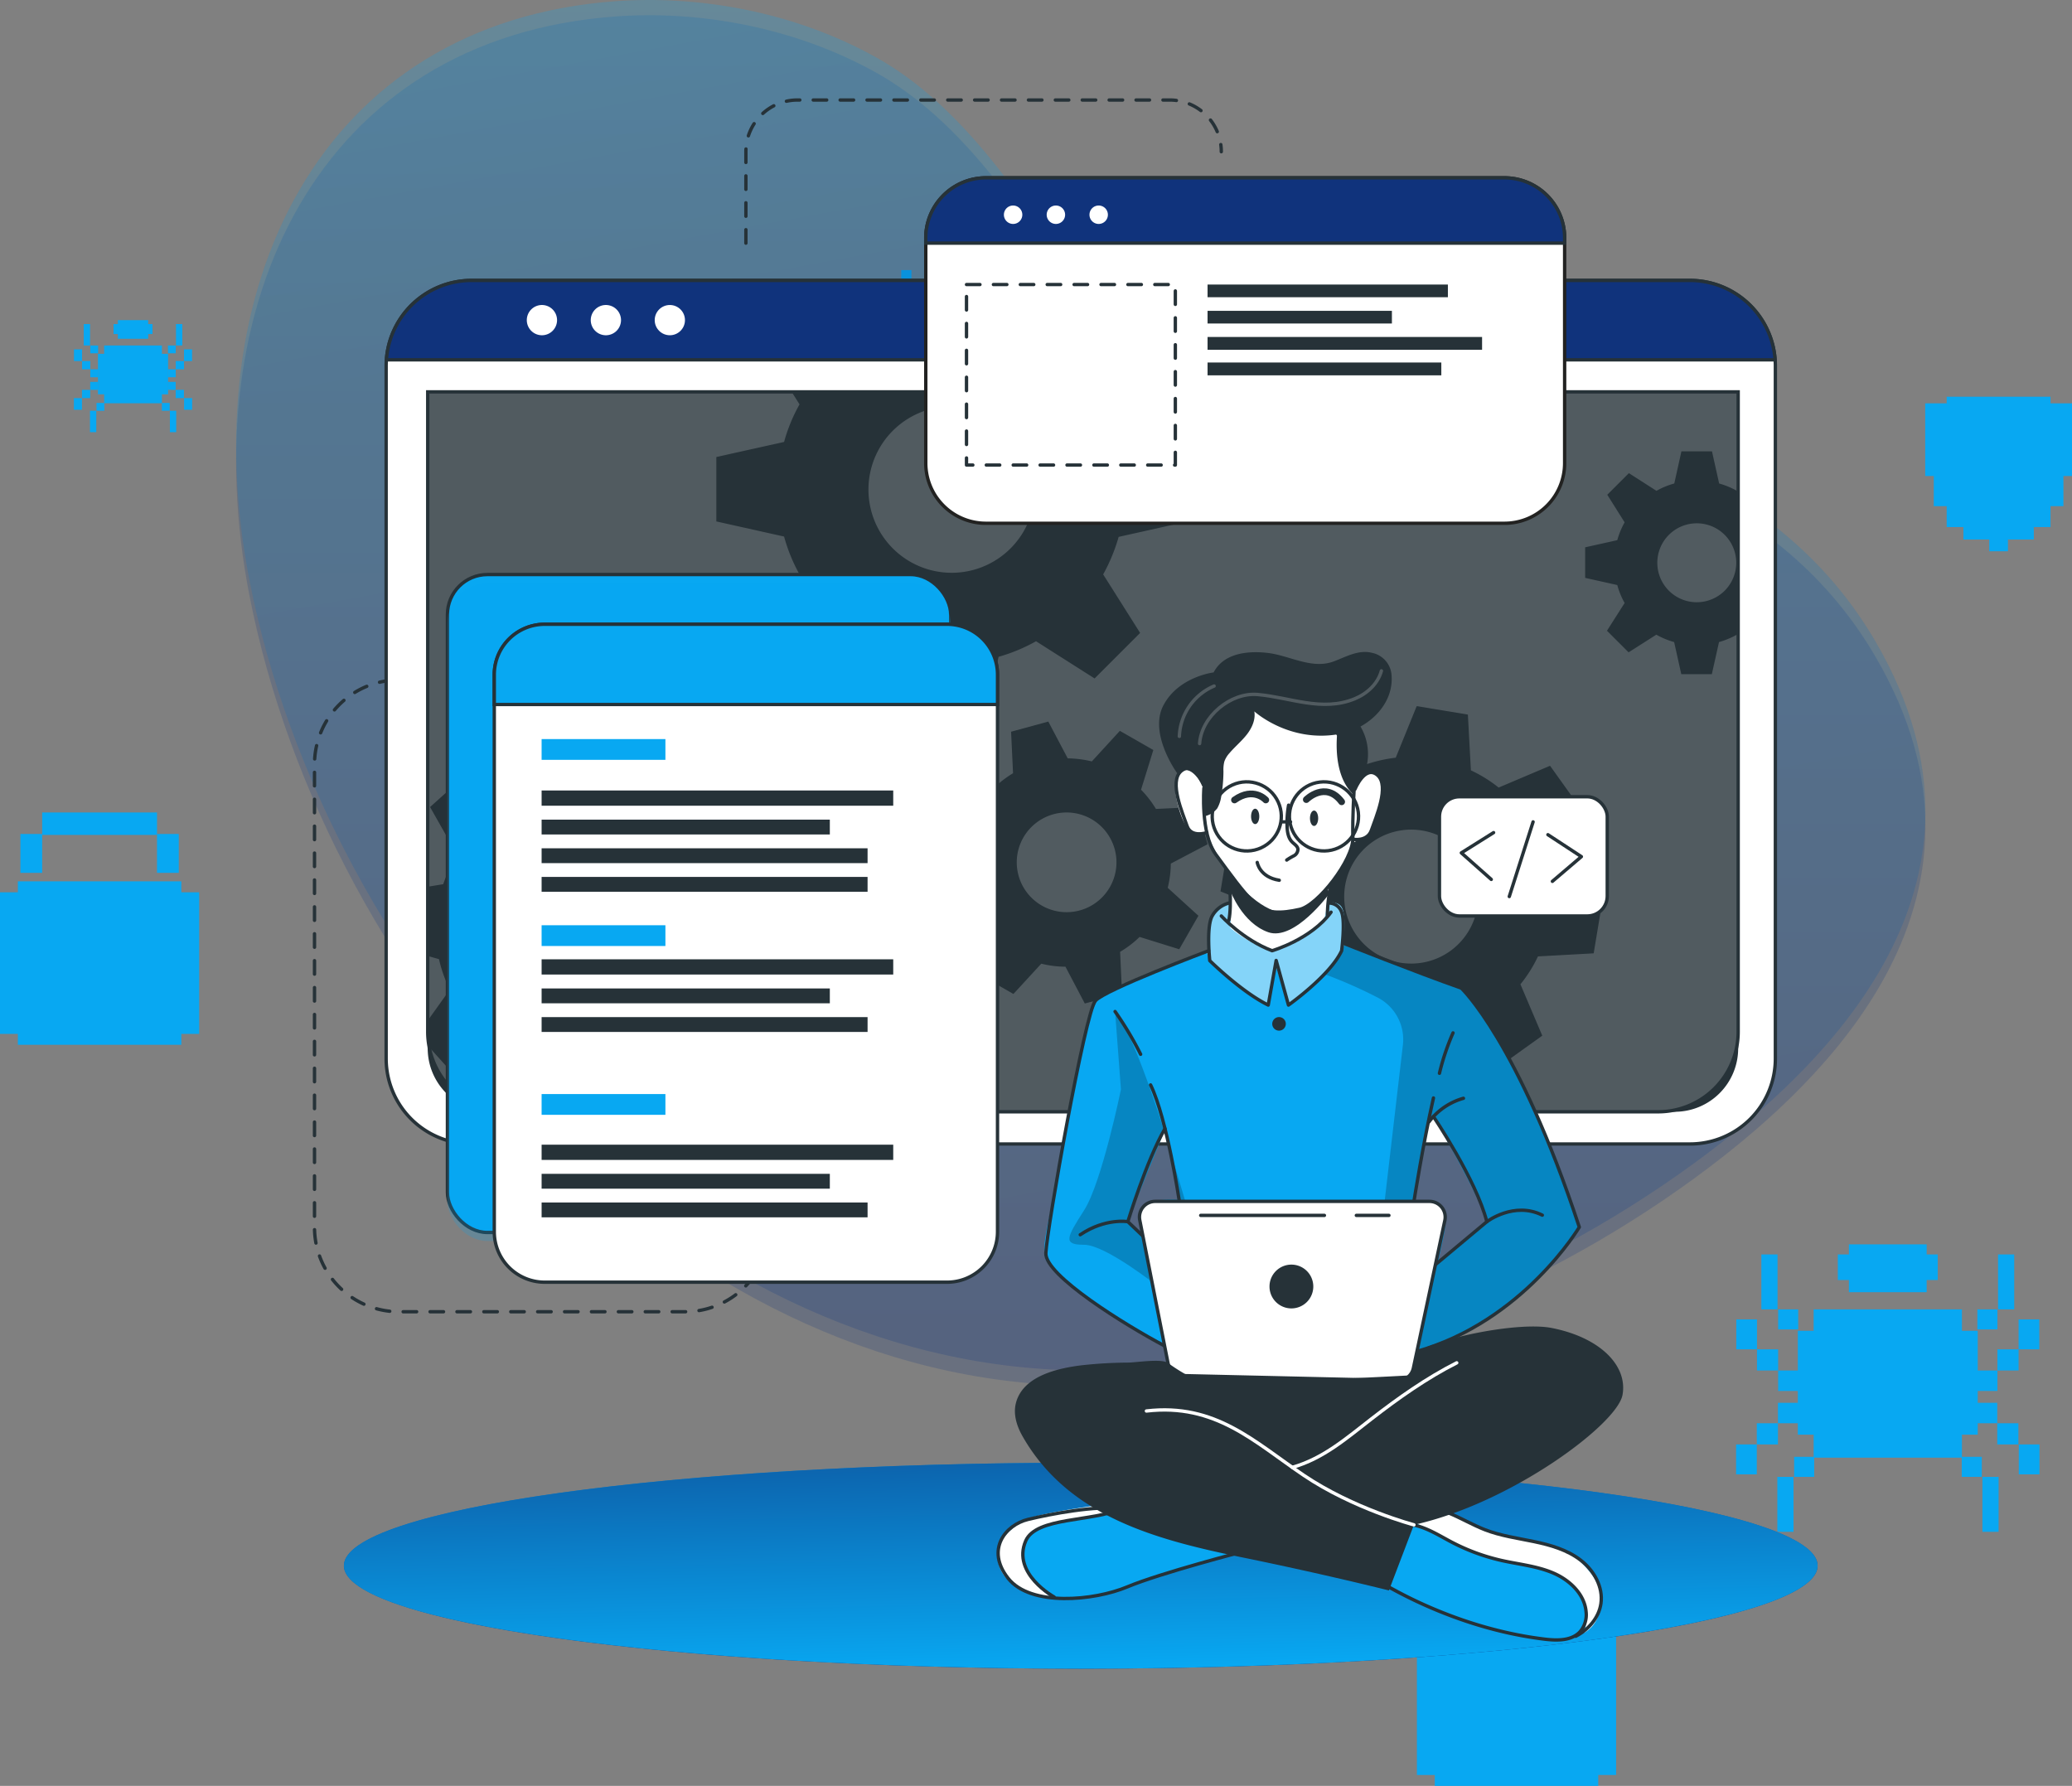 <svg xmlns="http://www.w3.org/2000/svg" xmlns:xlink="http://www.w3.org/1999/xlink" width="679.641" height="585.807" viewBox="0 0 679.641 585.807">
  <rect x="0" y="0" width="679.641" height="585.807" fill="#808080" stroke="none"/>
  <defs>
    <linearGradient id="linear-gradient" x1="0.141" y1="-0.506" x2="0.5" y2="1" gradientUnits="objectBoundingBox">
      <stop offset="0" stop-color="#08a8f2"/>
      <stop offset="0.481" stop-color="#0f3b84"/>
      <stop offset="1" stop-color="#10337c"/>
    </linearGradient>
    <linearGradient id="linear-gradient-2" x1="0.5" x2="0.5" y2="1" gradientUnits="objectBoundingBox">
      <stop offset="0" stop-color="#08a8f2"/>
      <stop offset="1" stop-color="#10337c"/>
    </linearGradient>
    <linearGradient id="linear-gradient-3" x1="0.252" y1="-0.42" xlink:href="#linear-gradient-2"/>
    <linearGradient id="linear-gradient-4" x1="0.229" y1="-0.7" x2="0.5" y2="1" gradientUnits="objectBoundingBox">
      <stop offset="0" stop-color="#10337c"/>
      <stop offset="1" stop-color="#08a8f2"/>
    </linearGradient>
  </defs>
  <g id="Group_13855" data-name="Group 13855" transform="translate(-1114.036 -147.96)">
    <g id="Group_13701" data-name="Group 13701" transform="translate(1114.036 234.485)">
      <g id="Group_13568" data-name="Group 13568" transform="translate(569.458 321.656)">
        <rect id="Rectangle_263" data-name="Rectangle 263" width="48.64" height="48.64" transform="translate(25.439 21.326)" fill="#08a8f2"/>
        <rect id="Rectangle_264" data-name="Rectangle 264" width="59.014" height="34.077" transform="translate(20.252 28.349)" fill="#08a8f2"/>
        <rect id="Rectangle_265" data-name="Rectangle 265" width="25.508" height="15.693" transform="translate(37.004 0)" fill="#08a8f2"/>
        <rect id="Rectangle_266" data-name="Rectangle 266" width="32.772" height="8.399" transform="translate(33.373 3.303)" fill="#08a8f2"/>
        <g id="Group_13566" data-name="Group 13566" transform="translate(0.063 3.303)">
          <rect id="Rectangle_267" data-name="Rectangle 267" width="6.583" height="6.583" transform="translate(79.077 18.023)" fill="#08a8f2"/>
          <rect id="Rectangle_268" data-name="Rectangle 268" width="5.307" height="18.023" transform="translate(85.861 0)" fill="#08a8f2"/>
          <rect id="Rectangle_269" data-name="Rectangle 269" width="6.712" height="6.712" transform="translate(78.948 38.07)" fill="#08a8f2"/>
          <rect id="Rectangle_270" data-name="Rectangle 270" width="6.941" height="6.94" transform="translate(85.66 31.13)" fill="#08a8f2"/>
          <rect id="Rectangle_271" data-name="Rectangle 271" width="6.791" height="9.815" transform="translate(92.601 21.315)" fill="#08a8f2"/>
          <rect id="Rectangle_272" data-name="Rectangle 272" width="6.583" height="6.583" transform="translate(20.314 24.606) rotate(180)" fill="#08a8f2"/>
          <rect id="Rectangle_273" data-name="Rectangle 273" width="5.307" height="18.023" transform="translate(13.531 18.023) rotate(180)" fill="#08a8f2"/>
          <rect id="Rectangle_274" data-name="Rectangle 274" width="6.712" height="6.712" transform="translate(20.443 44.782) rotate(180)" fill="#08a8f2"/>
          <rect id="Rectangle_275" data-name="Rectangle 275" width="6.941" height="6.94" transform="translate(13.731 38.07) rotate(180)" fill="#08a8f2"/>
          <rect id="Rectangle_276" data-name="Rectangle 276" width="6.791" height="9.815" transform="translate(6.791 31.13) rotate(180)" fill="#08a8f2"/>
        </g>
        <g id="Group_13567" data-name="Group 13567" transform="translate(0 51.97)">
          <rect id="Rectangle_277" data-name="Rectangle 277" width="6.583" height="6.583" transform="translate(25.621 24.301) rotate(180)" fill="#08a8f2"/>
          <rect id="Rectangle_278" data-name="Rectangle 278" width="5.307" height="18.023" transform="translate(18.838 42.324) rotate(180)" fill="#08a8f2"/>
          <rect id="Rectangle_279" data-name="Rectangle 279" width="6.712" height="6.712" transform="translate(20.443 6.712) rotate(180)" fill="#08a8f2"/>
          <rect id="Rectangle_280" data-name="Rectangle 280" width="6.94" height="6.94" transform="translate(13.731 13.653) rotate(180)" fill="#08a8f2"/>
          <rect id="Rectangle_281" data-name="Rectangle 281" width="6.791" height="9.815" transform="translate(6.791 23.467) rotate(180)" fill="#08a8f2"/>
          <rect id="Rectangle_282" data-name="Rectangle 282" width="6.583" height="6.583" transform="translate(74.016 17.717)" fill="#08a8f2"/>
          <rect id="Rectangle_283" data-name="Rectangle 283" width="5.307" height="18.023" transform="translate(80.799 24.301)" fill="#08a8f2"/>
          <rect id="Rectangle_284" data-name="Rectangle 284" width="6.712" height="6.712" transform="translate(78.948)" fill="#08a8f2"/>
          <rect id="Rectangle_285" data-name="Rectangle 285" width="6.94" height="6.94" transform="translate(85.66 6.712)" fill="#08a8f2"/>
          <rect id="Rectangle_286" data-name="Rectangle 286" width="6.791" height="9.815" transform="translate(92.726 13.653)" fill="#08a8f2"/>
        </g>
      </g>
      <g id="Group_13574" data-name="Group 13574" transform="translate(290.415)">
        <rect id="Rectangle_311" data-name="Rectangle 311" width="30.554" height="30.554" transform="translate(15.979 13.396)" fill="#08a8f2"/>
        <rect id="Rectangle_312" data-name="Rectangle 312" width="37.07" height="21.406" transform="translate(12.721 17.808)" fill="#08a8f2"/>
        <rect id="Rectangle_313" data-name="Rectangle 313" width="16.023" height="9.858" transform="translate(23.245)" fill="#08a8f2"/>
        <rect id="Rectangle_314" data-name="Rectangle 314" width="20.586" height="5.276" transform="translate(20.963 2.075)" fill="#08a8f2"/>
        <g id="Group_13572" data-name="Group 13572" transform="translate(0.039 2.075)">
          <rect id="Rectangle_315" data-name="Rectangle 315" width="4.135" height="4.135" transform="translate(49.673 11.321)" fill="#08a8f2"/>
          <rect id="Rectangle_316" data-name="Rectangle 316" width="3.334" height="11.321" transform="translate(53.934)" fill="#08a8f2"/>
          <rect id="Rectangle_317" data-name="Rectangle 317" width="4.216" height="4.216" transform="translate(49.592 23.914)" fill="#08a8f2"/>
          <rect id="Rectangle_318" data-name="Rectangle 318" width="4.36" height="4.36" transform="translate(53.808 19.554)" fill="#08a8f2"/>
          <rect id="Rectangle_319" data-name="Rectangle 319" width="4.266" height="6.165" transform="translate(58.168 13.389)" fill="#08a8f2"/>
          <rect id="Rectangle_320" data-name="Rectangle 320" width="4.135" height="4.135" transform="translate(12.761 15.457) rotate(180)" fill="#08a8f2"/>
          <rect id="Rectangle_321" data-name="Rectangle 321" width="3.334" height="11.321" transform="translate(8.5 11.321) rotate(180)" fill="#08a8f2"/>
          <rect id="Rectangle_322" data-name="Rectangle 322" width="4.216" height="4.216" transform="translate(12.842 28.13) rotate(180)" fill="#08a8f2"/>
          <rect id="Rectangle_323" data-name="Rectangle 323" width="4.36" height="4.36" transform="translate(8.625 23.914) rotate(180)" fill="#08a8f2"/>
          <rect id="Rectangle_324" data-name="Rectangle 324" width="4.265" height="6.165" transform="translate(4.265 19.554) rotate(180)" fill="#08a8f2"/>
        </g>
        <g id="Group_13573" data-name="Group 13573" transform="translate(0 32.645)">
          <rect id="Rectangle_325" data-name="Rectangle 325" width="4.135" height="4.135" transform="translate(16.094 15.265) rotate(180)" fill="#08a8f2"/>
          <rect id="Rectangle_326" data-name="Rectangle 326" width="3.334" height="11.321" transform="translate(11.833 26.586) rotate(180)" fill="#08a8f2"/>
          <rect id="Rectangle_327" data-name="Rectangle 327" width="4.216" height="4.216" transform="translate(12.842 4.216) rotate(180)" fill="#08a8f2"/>
          <rect id="Rectangle_328" data-name="Rectangle 328" width="4.36" height="4.36" transform="translate(8.625 8.576) rotate(180)" fill="#08a8f2"/>
          <rect id="Rectangle_329" data-name="Rectangle 329" width="4.265" height="6.165" transform="translate(4.265 14.741) rotate(180)" fill="#08a8f2"/>
          <rect id="Rectangle_330" data-name="Rectangle 330" width="4.135" height="4.135" transform="translate(46.494 11.129)" fill="#08a8f2"/>
          <rect id="Rectangle_331" data-name="Rectangle 331" width="3.334" height="11.321" transform="translate(50.755 15.265)" fill="#08a8f2"/>
          <rect id="Rectangle_332" data-name="Rectangle 332" width="4.216" height="4.216" transform="translate(49.592 0)" fill="#08a8f2"/>
          <rect id="Rectangle_333" data-name="Rectangle 333" width="4.36" height="4.36" transform="translate(53.808 4.216)" fill="#08a8f2"/>
          <rect id="Rectangle_334" data-name="Rectangle 334" width="4.265" height="6.165" transform="translate(58.247 8.576)" fill="#08a8f2"/>
        </g>
      </g>
      <g id="Group_13577" data-name="Group 13577" transform="translate(24.239 18.486)">
        <rect id="Rectangle_335" data-name="Rectangle 335" width="18.958" height="18.958" transform="translate(9.915 8.312)" fill="#08a8f2"/>
        <rect id="Rectangle_336" data-name="Rectangle 336" width="23.001" height="13.282" transform="translate(7.893 11.049)" fill="#08a8f2"/>
        <rect id="Rectangle_337" data-name="Rectangle 337" width="9.942" height="6.116" transform="translate(14.423)" fill="#08a8f2"/>
        <rect id="Rectangle_338" data-name="Rectangle 338" width="12.773" height="3.274" transform="translate(13.007 1.287)" fill="#08a8f2"/>
        <g id="Group_13575" data-name="Group 13575" transform="translate(0.024 1.287)">
          <rect id="Rectangle_339" data-name="Rectangle 339" width="2.566" height="2.566" transform="translate(30.821 7.025)" fill="#08a8f2"/>
          <rect id="Rectangle_340" data-name="Rectangle 340" width="2.068" height="7.025" transform="translate(33.465)" fill="#08a8f2"/>
          <rect id="Rectangle_341" data-name="Rectangle 341" width="2.616" height="2.616" transform="translate(30.771 14.838)" fill="#08a8f2"/>
          <rect id="Rectangle_342" data-name="Rectangle 342" width="2.705" height="2.705" transform="translate(33.387 12.133)" fill="#08a8f2"/>
          <rect id="Rectangle_343" data-name="Rectangle 343" width="2.647" height="3.825" transform="translate(36.092 8.307)" fill="#08a8f2"/>
          <rect id="Rectangle_344" data-name="Rectangle 344" width="2.566" height="2.566" transform="translate(7.918 9.59) rotate(180)" fill="#08a8f2"/>
          <rect id="Rectangle_345" data-name="Rectangle 345" width="2.068" height="7.025" transform="translate(5.274 7.025) rotate(180)" fill="#08a8f2"/>
          <rect id="Rectangle_346" data-name="Rectangle 346" width="2.616" height="2.616" transform="translate(7.968 17.454) rotate(180)" fill="#08a8f2"/>
          <rect id="Rectangle_347" data-name="Rectangle 347" width="2.705" height="2.705" transform="translate(5.352 14.838) rotate(180)" fill="#08a8f2"/>
          <rect id="Rectangle_348" data-name="Rectangle 348" width="2.647" height="3.825" transform="translate(2.647 12.133) rotate(180)" fill="#08a8f2"/>
        </g>
        <g id="Group_13576" data-name="Group 13576" transform="translate(0 20.256)">
          <rect id="Rectangle_349" data-name="Rectangle 349" width="2.566" height="2.566" transform="translate(9.986 9.472) rotate(180)" fill="#08a8f2"/>
          <rect id="Rectangle_350" data-name="Rectangle 350" width="2.068" height="7.025" transform="translate(7.342 16.496) rotate(180)" fill="#08a8f2"/>
          <rect id="Rectangle_351" data-name="Rectangle 351" width="2.616" height="2.616" transform="translate(7.968 2.616) rotate(180)" fill="#08a8f2"/>
          <rect id="Rectangle_352" data-name="Rectangle 352" width="2.705" height="2.705" transform="translate(5.352 5.321) rotate(180)" fill="#08a8f2"/>
          <rect id="Rectangle_353" data-name="Rectangle 353" width="2.647" height="3.825" transform="translate(2.647 9.147) rotate(180)" fill="#08a8f2"/>
          <rect id="Rectangle_354" data-name="Rectangle 354" width="2.566" height="2.566" transform="translate(28.848 6.906)" fill="#08a8f2"/>
          <rect id="Rectangle_355" data-name="Rectangle 355" width="2.068" height="7.025" transform="translate(31.492 9.472)" fill="#08a8f2"/>
          <rect id="Rectangle_356" data-name="Rectangle 356" width="2.616" height="2.616" transform="translate(30.771 0)" fill="#08a8f2"/>
          <rect id="Rectangle_357" data-name="Rectangle 357" width="2.705" height="2.705" transform="translate(33.387 2.616)" fill="#08a8f2"/>
          <rect id="Rectangle_358" data-name="Rectangle 358" width="2.647" height="3.825" transform="translate(36.141 5.321)" fill="#08a8f2"/>
        </g>
      </g>
      <g id="Group_13579" data-name="Group 13579" transform="translate(0 179.987)">
        <rect id="Rectangle_359" data-name="Rectangle 359" width="65.334" height="46.454" transform="translate(0 26.179)" fill="#08a8f2"/>
        <rect id="Rectangle_360" data-name="Rectangle 360" width="53.616" height="53.616" transform="translate(5.859 22.586)" fill="#08a8f2"/>
        <g id="Group_13578" data-name="Group 13578" transform="translate(6.693)">
          <rect id="Rectangle_361" data-name="Rectangle 361" width="7.14" height="12.757" transform="translate(0 7.051)" fill="#08a8f2"/>
          <rect id="Rectangle_362" data-name="Rectangle 362" width="7.14" height="12.757" transform="translate(44.809 7.051)" fill="#08a8f2"/>
          <rect id="Rectangle_363" data-name="Rectangle 363" width="37.669" height="7.368" transform="translate(7.14)" fill="#08a8f2"/>
        </g>
        <rect id="Rectangle_364" data-name="Rectangle 364" width="15.728" height="10.643" transform="translate(24.803 38.751)" fill="#08a8f2"/>
        <rect id="Rectangle_365" data-name="Rectangle 365" width="5.638" height="16.357" transform="translate(29.848 45.54)" fill="#08a8f2"/>
      </g>
      <g id="Group_13583" data-name="Group 13583" transform="translate(464.766 423.079)">
        <rect id="Rectangle_373" data-name="Rectangle 373" width="65.334" height="46.454" transform="translate(0 26.179)" fill="#08a8f2"/>
        <rect id="Rectangle_374" data-name="Rectangle 374" width="53.616" height="53.616" transform="translate(5.859 22.586)" fill="#08a8f2"/>
        <g id="Group_13582" data-name="Group 13582" transform="translate(6.693)">
          <rect id="Rectangle_375" data-name="Rectangle 375" width="7.14" height="12.758" transform="translate(0 7.051)" fill="#08a8f2"/>
          <rect id="Rectangle_376" data-name="Rectangle 376" width="7.14" height="12.758" transform="translate(44.809 7.051)" fill="#08a8f2"/>
          <rect id="Rectangle_377" data-name="Rectangle 377" width="37.669" height="7.368" transform="translate(7.14)" fill="#08a8f2"/>
        </g>
        <rect id="Rectangle_378" data-name="Rectangle 378" width="15.728" height="10.643" transform="translate(24.803 38.751)" fill="#08a8f2"/>
        <rect id="Rectangle_379" data-name="Rectangle 379" width="5.638" height="16.357" transform="translate(29.848 45.54)" fill="#08a8f2"/>
      </g>
      <g id="Group_13588" data-name="Group 13588" transform="translate(138.645 24.1)">
        <g id="Group_13586" data-name="Group 13586">
          <rect id="Rectangle_387" data-name="Rectangle 387" width="54.942" height="68.962" transform="translate(11.362)" fill="#08a8f2"/>
          <rect id="Rectangle_388" data-name="Rectangle 388" width="77.666" height="38.463" transform="translate(0 3.498)" fill="#08a8f2"/>
          <rect id="Rectangle_389" data-name="Rectangle 389" width="68.593" height="24.056" transform="translate(4.536 33.849)" fill="#08a8f2"/>
          <rect id="Rectangle_390" data-name="Rectangle 390" width="37.257" height="12.98" transform="translate(20.205 62.562)" fill="#08a8f2"/>
          <rect id="Rectangle_391" data-name="Rectangle 391" width="9.882" height="10.546" transform="translate(33.892 71.226)" fill="#08a8f2"/>
        </g>
        <g id="Group_13587" data-name="Group 13587" transform="translate(13.567 14.064)">
          <rect id="Rectangle_392" data-name="Rectangle 392" width="8.271" height="8.271" transform="translate(0 11.489)" fill="#08a8f2"/>
          <rect id="Rectangle_393" data-name="Rectangle 393" width="8.461" height="8.461" transform="translate(8.271 20.076)" fill="#08a8f2"/>
          <rect id="Rectangle_394" data-name="Rectangle 394" width="10.219" height="7.562" transform="translate(16.732 28.537)" fill="#08a8f2"/>
          <rect id="Rectangle_395" data-name="Rectangle 395" width="7.634" height="10.758" transform="translate(26.95 17.83)" fill="#08a8f2"/>
          <rect id="Rectangle_396" data-name="Rectangle 396" width="7.635" height="9.734" transform="translate(34.585 8.096)" fill="#08a8f2"/>
          <rect id="Rectangle_397" data-name="Rectangle 397" width="8.312" height="8.312" transform="translate(42.219)" fill="#08a8f2"/>
        </g>
      </g>
      <g id="Group_13591" data-name="Group 13591" transform="translate(631.488 43.608)">
        <g id="Group_13589" data-name="Group 13589">
          <rect id="Rectangle_398" data-name="Rectangle 398" width="34.063" height="42.756" transform="translate(7.044)" fill="#08a8f2"/>
          <rect id="Rectangle_399" data-name="Rectangle 399" width="48.152" height="23.846" transform="translate(0 2.169)" fill="#08a8f2"/>
          <rect id="Rectangle_400" data-name="Rectangle 400" width="42.527" height="14.915" transform="translate(2.813 20.986)" fill="#08a8f2"/>
          <rect id="Rectangle_401" data-name="Rectangle 401" width="23.099" height="8.047" transform="translate(12.527 38.788)" fill="#08a8f2"/>
          <rect id="Rectangle_402" data-name="Rectangle 402" width="6.127" height="6.538" transform="translate(21.013 44.159)" fill="#08a8f2"/>
        </g>
        <g id="Group_13590" data-name="Group 13590" transform="translate(8.412 8.72)">
          <rect id="Rectangle_403" data-name="Rectangle 403" width="5.128" height="5.128" transform="translate(0 7.123)" fill="#08a8f2"/>
          <rect id="Rectangle_404" data-name="Rectangle 404" width="5.246" height="5.246" transform="translate(5.128 12.447)" fill="#08a8f2"/>
          <rect id="Rectangle_405" data-name="Rectangle 405" width="6.335" height="4.688" transform="translate(10.373 17.693)" fill="#08a8f2"/>
          <rect id="Rectangle_406" data-name="Rectangle 406" width="4.733" height="6.67" transform="translate(16.709 11.055)" fill="#08a8f2"/>
          <rect id="Rectangle_407" data-name="Rectangle 407" width="4.733" height="6.035" transform="translate(21.442 5.019)" fill="#08a8f2"/>
          <rect id="Rectangle_408" data-name="Rectangle 408" width="5.153" height="5.154" transform="translate(26.176)" fill="#08a8f2"/>
        </g>
      </g>
    </g>
    <g id="Group_13446" data-name="Group 13446" transform="translate(1161.021 110.568)">
      <g id="Background_Simple" data-name="Background Simple" transform="translate(30.462 42.391)">
        <g id="Group_13446-2" data-name="Group 13446">
          <path id="Path_723" data-name="Path 723" d="M568.184,252.784C506.668,147.441,339.825,184.96,305.745,133.716c-17.448-26.237-36.97-56.65-65.286-72.466-26.993-15.077-58.29-20.456-85.577-18.459C57.447,49.924,16.132,137.1,34.856,232.836,59.835,360.54,173.041,490.988,307.528,491.9c70.338.477,137.492-24.666,190.17-60.21l1.177-.8C551.5,395.072,615.149,333.212,568.184,252.784Z" transform="translate(-30.462 -42.391)" opacity="0.2" fill="url(#linear-gradient)"/>
          <path id="Path_724" data-name="Path 724" d="M568.184,252.784C506.668,147.441,339.825,184.96,305.745,133.716c-17.448-26.237-36.97-56.65-65.286-72.466-26.993-15.077-58.29-20.456-85.577-18.459C57.447,49.924,16.132,137.1,34.856,232.836,59.835,360.54,173.041,490.988,307.528,491.9c70.338.477,137.492-24.666,190.17-60.21l1.177-.8C551.5,395.072,615.149,333.212,568.184,252.784Z" transform="translate(-30.462 -47.391)" opacity="0.22" fill="url(#linear-gradient-2)"/>
        </g>
      </g>
      <g id="Lines" transform="translate(56.176 70.199)">
        <g id="Group_13447" data-name="Group 13447">
          <path id="Path_725" data-name="Path 725" d="M85.355,215.179H78.516a27.678,27.678,0,0,0-27.678,27.678V394.728a27.678,27.678,0,0,0,27.678,27.678h93.842a27.678,27.678,0,0,0,27.678-27.678h0" transform="translate(-50.838 -24.93)" fill="none" stroke="#263238" stroke-linecap="round" stroke-linejoin="round" stroke-width="1.103" stroke-dasharray="4.412"/>
          <path id="Path_726" data-name="Path 726" d="M162.964,111.376v-30a16.951,16.951,0,0,1,16.951-16.951H301.952A16.951,16.951,0,0,1,318.9,81.377h0" transform="translate(-21.462 -64.426)" fill="none" stroke="#263238" stroke-linecap="round" stroke-linejoin="round" stroke-width="1.103" stroke-dasharray="4.412"/>
        </g>
      </g>
      <g id="Shadow" transform="translate(65.818 517.208)">
        <g id="Group_13448" data-name="Group 13448">
          <ellipse id="Ellipse_21" data-name="Ellipse 21" cx="241.699" cy="33.776" rx="241.699" ry="33.776" fill="url(#linear-gradient-3)"/>
          <path id="Path_796" data-name="Path 796" d="M241.7,0C375.186,0,483.4,15.122,483.4,33.776S375.186,67.551,241.7,67.551,0,52.43,0,33.776,108.212,0,241.7,0Z" fill="url(#linear-gradient-4)"/>
        </g>
      </g>
      <g id="Window" transform="translate(79.677 129.378)">
        <g id="Group_13449" data-name="Group 13449">
          <path id="Path_727" data-name="Path 727" d="M525.141,139.342V366.576a28.013,28.013,0,0,1-28.01,28.01H97.47a28.013,28.013,0,0,1-28.01-28.01V139.342c0-.668.028-1.323.083-1.976A28.006,28.006,0,0,1,97.47,111.319H497.131a28.006,28.006,0,0,1,27.927,26.046C525.113,138.019,525.141,138.674,525.141,139.342Z" transform="translate(-69.46 -111.319)" fill="#fff" stroke="#263238" stroke-linecap="round" stroke-linejoin="round" stroke-width="1.103"/>
          <path id="Rectangle_222" data-name="Rectangle 222" d="M0,0H429.849a0,0,0,0,1,0,0V215.358a20.8,20.8,0,0,1-20.8,20.8H20.8A20.8,20.8,0,0,1,0,215.358V0A0,0,0,0,1,0,0Z" transform="translate(13.63 36.544)" fill="#263238"/>
          <path id="Path_728" data-name="Path 728" d="M510.117,140.275V350.193a26.107,26.107,0,0,1-25.958,26.241H106.218A26.107,26.107,0,0,1,80.26,350.193V140.275Z" transform="translate(-66.63 -103.733)" fill="#fff" opacity="0.2"/>
          <path id="Path_729" data-name="Path 729" d="M525.04,137.365H69.526a28.006,28.006,0,0,1,27.927-26.046H497.113A28.006,28.006,0,0,1,525.04,137.365Z" transform="translate(-69.443 -111.319)" fill="#10337c" stroke="#263238" stroke-miterlimit="10" stroke-width="1.103"/>
          <path id="Path_730" data-name="Path 730" d="M115.941,122.668a4.961,4.961,0,1,1-4.961-4.961A4.961,4.961,0,0,1,115.941,122.668Z" transform="translate(-59.882 -109.645)" fill="#fff"/>
          <path id="Path_731" data-name="Path 731" d="M132.564,122.668a4.962,4.962,0,1,1-4.962-4.961A4.962,4.962,0,0,1,132.564,122.668Z" transform="translate(-55.527 -109.645)" fill="#fff"/>
          <circle id="Ellipse_23" data-name="Ellipse 23" cx="4.961" cy="4.961" r="4.961" transform="translate(88.091 8.062)" fill="#fff"/>
          <path id="Path_732" data-name="Path 732" d="M510.108,140.282v209.9a26.258,26.258,0,0,1-26.255,26.256H106.507a26.249,26.249,0,0,1-25.741-21.161l-.014-.014v-.056a26.028,26.028,0,0,1-.487-5.025v-209.9Z" transform="translate(-66.629 -103.731)" fill="none" stroke="#263238" stroke-miterlimit="10" stroke-width="1.103"/>
          <path id="Path_733" data-name="Path 733" d="M430.883,168.7a26.68,26.68,0,0,0-5.833-2.408L422.7,155.749H412.674l-2.339,10.539a25.881,25.881,0,0,0-5.847,2.408L395.44,162.9l-7.086,7.086,5.694,9.049a25.773,25.773,0,0,0-2.408,5.847L381.1,187.224v10.024L391.64,199.6a25.548,25.548,0,0,0,2.408,5.888l-5.791,9.1,7.086,7.086,9.1-5.791a25.87,25.87,0,0,0,5.847,2.423l2.339,10.524h10.024l2.352-10.524a26.666,26.666,0,0,0,5.833-2.423l.459.293v-47.75Zm-13.169,36.544a12.947,12.947,0,1,1,12.947-12.947A12.94,12.94,0,0,1,417.714,205.239Z" transform="translate(12.188 -99.679)" fill="#263238"/>
          <path id="Path_734" data-name="Path 734" d="M309.459,182.9V161.769l-22.219-4.928a57.414,57.414,0,0,0-5.081-12.333l2.687-4.233H179.978l2.59,4.12a54.7,54.7,0,0,0-5.068,12.321l-22.217,4.942V182.79l22.217,4.956a55.441,55.441,0,0,0,5.068,12.418l-12.21,19.2L185.31,234.3l19.184-12.209a56.437,56.437,0,0,0,12.333,5.109l4.928,22.191h21.132l4.97-22.191a56.834,56.834,0,0,0,12.293-5.109l19.2,12.209,14.937-14.937-12.125-19.2a57.918,57.918,0,0,0,5.081-12.307Zm-76.984,16.734a27.3,27.3,0,1,1,27.3-27.3A27.3,27.3,0,0,1,232.474,199.635Z" transform="translate(-46.975 -103.733)" fill="#263238"/>
          <path id="Path_735" data-name="Path 735" d="M188.948,304.244l.89-16.762-17.373-4.9a47.08,47.08,0,0,0-3.564-9.967l10.5-14.743-11.248-12.487-15.731,8.9a46.575,46.575,0,0,0-9.577-4.58l-3.007-17.819-16.761-.891-4.845,17.429a43.827,43.827,0,0,0-9.968,3.536l-14.727-10.5-12.5,11.249,8.91,15.745a43.5,43.5,0,0,0-4.595,9.563l-5.081.835v22.706l3.689,1.044a43.911,43.911,0,0,0,3.564,9.995l-7.253,10.149.487,8.7v.055l.014.014,7.476,8.3,15.759-8.9a43.654,43.654,0,0,0,9.605,4.635l2.869,17.11v.014l.139.709,16.762.891.445-1.6v-.014l4.4-15.815a44.854,44.854,0,0,0,10.024-3.536l14.7,10.483,12.5-11.234L166.563,316.8a43.562,43.562,0,0,0,4.538-9.551Zm-44.521-26.186a21.706,21.706,0,1,0-1.614,30.641A21.707,21.707,0,0,0,144.427,278.057Z" transform="translate(-66.629 -79.966)" fill="#263238"/>
          <path id="Path_736" data-name="Path 736" d="M289.077,280.508a34.139,34.139,0,0,0,1.017-7.938l12.049-6.335-3.329-12.226-13.6.636a33.824,33.824,0,0,0-4.886-6.315l4.03-13.011-10.983-6.292-9.189,10.027a35.576,35.576,0,0,0-7.913-1.007l-6.362-12.061L237.7,229.308l.644,13.619a34.563,34.563,0,0,0-6.328,4.881L219,243.792l-6.3,10.965,10.08,9.165a33.064,33.064,0,0,0-.994,7.916l-12.072,6.357,3.329,12.226,13.619-.645a32.405,32.405,0,0,0,4.869,6.323l-4.05,12.945,10.984,6.292,9.141-9.941a33.3,33.3,0,0,0,7.93,1l6.344,12.068,12.209-3.322-.536-11.633-.091-1.994a33.565,33.565,0,0,0,6.389-4.889l13.007,4.043,5.375-9.394.916-1.59Zm-28.866,7.427a16.353,16.353,0,1,1,11.48-20.076A16.352,16.352,0,0,1,260.211,287.935Z" transform="translate(-32.714 -81.277)" fill="#263238"/>
          <path id="Path_737" data-name="Path 737" d="M408.728,303.062l2.784-16.774-16.984-6.835a45.116,45.116,0,0,0-2.436-10.47l12.222-13.614-9.9-13.838-16.859,7.155a44.846,44.846,0,0,0-9.1-5.652l-.988-18.291-16.79-2.771L343.8,238.885a47,47,0,0,0-10.427,2.45l-13.657-12.222-13.824,9.9,7.169,16.845a45.821,45.821,0,0,0-5.109,7.935c-.194.389-.39.779-.57,1.169L289.1,265.977l-2.784,16.761,2.756,1.113,14.228,5.736a44.107,44.107,0,0,0,2.436,10.427L293.517,313.67l9.9,13.824,16.858-7.183A43.719,43.719,0,0,0,329.364,326l.946,18.209,16.774,2.77,6.864-16.788a44.114,44.114,0,0,0,10.454-2.451l13.628,12.238,13.838-9.912L384.7,313.211a43.919,43.919,0,0,0,5.75-9.147Zm-47.067-.752a21.97,21.97,0,1,1,5.067-30.654A21.973,21.973,0,0,1,361.661,302.31Z" transform="translate(-12.644 -82.329)" fill="#263238"/>
        </g>
      </g>
      <g id="Graphics" transform="translate(99.78 95.724)">
        <g id="Group_13457" data-name="Group 13457" transform="translate(0 0)">
          <g id="Group_13454" data-name="Group 13454" transform="translate(0 130.135)">
            <rect id="Rectangle_223" data-name="Rectangle 223" width="165.065" height="215.818" rx="13.11" fill="#08a8f2" stroke="#263238" stroke-miterlimit="10" stroke-width="1.103"/>
            <rect id="Rectangle_224" data-name="Rectangle 224" width="165.065" height="215.818" rx="13.11" transform="translate(0 2.794)" fill="#08a8f2" opacity="0.2"/>
            <g id="Group_13453" data-name="Group 13453" transform="translate(15.367 16.307)">
              <path id="Path_738" data-name="Path 738" d="M262.63,217.23V399.958a16.546,16.546,0,0,1-16.552,16.552H114.1a16.543,16.543,0,0,1-16.538-16.552V217.23A16.54,16.54,0,0,1,114.1,200.692H246.077A16.543,16.543,0,0,1,262.63,217.23Z" transform="translate(-97.566 -200.692)" fill="#fff" stroke="#263238" stroke-linecap="round" stroke-linejoin="round" stroke-width="1.103"/>
              <path id="Path_739" data-name="Path 739" d="M262.63,217.23v9.785H97.566V217.23A16.54,16.54,0,0,1,114.1,200.692H246.077A16.543,16.543,0,0,1,262.63,217.23Z" transform="translate(-97.566 -200.692)" fill="#08a8f2" stroke="#263238" stroke-miterlimit="10" stroke-width="1.103"/>
              <rect id="Rectangle_225" data-name="Rectangle 225" width="40.609" height="6.811" transform="translate(15.523 37.66)" fill="#08a8f2"/>
              <rect id="Rectangle_226" data-name="Rectangle 226" width="40.609" height="6.811" transform="translate(15.523 98.726)" fill="#08a8f2"/>
              <rect id="Rectangle_227" data-name="Rectangle 227" width="40.609" height="6.811" transform="translate(15.523 154.102)" fill="#08a8f2"/>
              <g id="Group_13450" data-name="Group 13450" transform="translate(15.523 54.523)">
                <rect id="Rectangle_228" data-name="Rectangle 228" width="115.336" height="4.996" fill="#263238"/>
                <rect id="Rectangle_229" data-name="Rectangle 229" width="94.539" height="4.868" transform="translate(0 9.562)" fill="#263238"/>
                <rect id="Rectangle_230" data-name="Rectangle 230" width="106.919" height="4.868" transform="translate(0 18.962)" fill="#263238"/>
                <rect id="Rectangle_231" data-name="Rectangle 231" width="106.919" height="4.868" transform="translate(0 28.354)" fill="#263238"/>
              </g>
              <g id="Group_13451" data-name="Group 13451" transform="translate(15.523 109.9)">
                <rect id="Rectangle_232" data-name="Rectangle 232" width="115.336" height="4.996" fill="#263238"/>
                <rect id="Rectangle_233" data-name="Rectangle 233" width="94.539" height="4.868" transform="translate(0 9.562)" fill="#263238"/>
                <rect id="Rectangle_234" data-name="Rectangle 234" width="106.919" height="4.868" transform="translate(0 18.962)" fill="#263238"/>
              </g>
              <g id="Group_13452" data-name="Group 13452" transform="translate(15.523 170.71)">
                <rect id="Rectangle_235" data-name="Rectangle 235" width="115.336" height="4.996" fill="#263238"/>
                <rect id="Rectangle_236" data-name="Rectangle 236" width="94.539" height="4.868" transform="translate(0 9.562)" fill="#263238"/>
                <rect id="Rectangle_237" data-name="Rectangle 237" width="106.919" height="4.868" transform="translate(0 18.962)" fill="#263238"/>
              </g>
            </g>
          </g>
          <g id="Group_13456" data-name="Group 13456" transform="translate(156.899)">
            <path id="Path_740" data-name="Path 740" d="M419.269,104.392v73.852a19.719,19.719,0,0,1-19.726,19.726h-170.1a19.727,19.727,0,0,1-19.726-19.726V104.392a19.739,19.739,0,0,1,19.726-19.74h170.1A19.731,19.731,0,0,1,419.269,104.392Z" transform="translate(-209.715 -84.652)" fill="#fff" stroke="#222221" stroke-miterlimit="10" stroke-width="1.103"/>
            <path id="Path_741" data-name="Path 741" d="M419.269,104.392v1.685H209.715v-1.685a19.739,19.739,0,0,1,19.726-19.74h170.1A19.731,19.731,0,0,1,419.269,104.392Z" transform="translate(-209.715 -84.652)" fill="#10337c" stroke="#263238" stroke-miterlimit="10" stroke-width="1.103"/>
            <path id="Path_742" data-name="Path 742" d="M235.18,97.007a3.021,3.021,0,1,1,0-4.272A3.019,3.019,0,0,1,235.18,97.007Z" transform="translate(-204.395 -82.766)" fill="#fff"/>
            <path id="Path_743" data-name="Path 743" d="M246.3,97.007a3.021,3.021,0,1,1,0-4.272A3.019,3.019,0,0,1,246.3,97.007Z" transform="translate(-201.481 -82.766)" fill="#fff"/>
            <path id="Path_744" data-name="Path 744" d="M257.42,97.007a3.021,3.021,0,1,1,0-4.272A3.019,3.019,0,0,1,257.42,97.007Z" transform="translate(-198.568 -82.766)" fill="#fff"/>
            <rect id="Rectangle_238" data-name="Rectangle 238" width="68.499" height="59.21" transform="translate(13.362 35.005)" fill="none" stroke="#263238" stroke-linecap="round" stroke-linejoin="round" stroke-width="1.103" stroke-dasharray="4.412"/>
            <g id="Group_13455" data-name="Group 13455" transform="translate(92.429 35.005)">
              <rect id="Rectangle_239" data-name="Rectangle 239" width="78.833" height="4.158" fill="#263238"/>
              <rect id="Rectangle_240" data-name="Rectangle 240" width="60.47" height="4.158" transform="translate(0 8.623)" fill="#263238"/>
              <rect id="Rectangle_241" data-name="Rectangle 241" width="90.047" height="4.207" transform="translate(0 17.197)" fill="#263238"/>
              <rect id="Rectangle_242" data-name="Rectangle 242" width="76.677" height="4.207" transform="translate(0 25.574)" fill="#263238"/>
            </g>
          </g>
        </g>
      </g>
      <g id="Character" transform="translate(280.211 251.251)">
        <g id="Group_13459" data-name="Group 13459">
          <path id="Path_745" data-name="Path 745" d="M314.81,443.418s-36.6,10.5-41.708,12.307c-4.649,1.642-17.248,6.055-26.7,4.691a20.37,20.37,0,0,1-2.7-.584c-9.579-2.853-13.879-5.512-15.133-11.541s3.508-10.454,8.1-13.3,29.513-5.8,29.513-5.8l6.013,1.768h.014Z" transform="translate(-228.362 -149.912)" fill="#08a8f2"/>
          <path id="Path_746" data-name="Path 746" d="M246.4,460.416a20.37,20.37,0,0,1-2.7-.584c-9.579-2.853-13.879-5.512-15.133-11.541s3.508-10.454,8.1-13.3,29.513-5.8,29.513-5.8l6.013,1.768c-5.443,2.505-25.74,3.9-30.167,6.445s-6.571,7.35-3.954,13.838C239.469,454.694,243.2,458.036,246.4,460.416Z" transform="translate(-228.362 -149.912)" fill="#fff"/>
          <path id="Path_747" data-name="Path 747" d="M309.262,444.6s-27.486,7.121-38.385,11.68-31.694,6.552-39.1-2.848-.854-17.489,6.552-19.285,22.384-4.645,30.563-3.506" transform="translate(-228.32 -149.6)" fill="none" stroke="#263238" stroke-linecap="round" stroke-linejoin="round" stroke-width="1.103"/>
          <path id="Path_748" data-name="Path 748" d="M245.229,459.551s-13.985-7.668-9.341-18.416c3.426-7.932,22.084-6.212,31.321-10.548" transform="translate(-226.638 -149.546)" fill="none" stroke="#263238" stroke-linecap="round" stroke-linejoin="round" stroke-width="1.103"/>
          <path id="Path_749" data-name="Path 749" d="M401.027,462.262c-.376,3.744-1.7,7.336-5.485,9.563-2.52,1.49-6.112,2.381-11.248,2.326-12.836-.168-36.961-9.341-36.961-9.341l-22.593-12.487,11.749-18.6,3.215-5.095,8.312,1.865s6.877,3.9,13.8,7,23.707,3.758,29.624,8.547C397.352,450.819,401.666,456.026,401.027,462.262Z" transform="translate(-203.112 -150.059)" fill="#08a8f2"/>
          <path id="Path_750" data-name="Path 750" d="M398.587,462.262c-.376,3.744-1.7,7.336-5.485,9.563a16.919,16.919,0,0,0-.641-11.276c-2.505-5.666-10.733-10.663-21.536-11.5s-19.071-5.888-23.4-8.145c-3.382-1.754-10.51-5.582-13.476-7.183l3.216-5.095,8.312,1.865s6.877,3.9,13.8,7,23.707,3.758,29.624,8.547C394.912,450.819,399.227,456.026,398.587,462.262Z" transform="translate(-200.673 -150.059)" fill="#fff"/>
          <path id="Path_751" data-name="Path 751" d="M329.191,454.264c16.084,9.214,34.48,15.848,52.883,18.065,4.109.495,8.892.563,11.646-2.527a8.61,8.61,0,0,0,1.9-6.455c-.5-5.8-5.374-10.4-10.723-12.7s-11.254-2.847-16.935-4.12a66.955,66.955,0,0,1-16.286-5.958c-4.082-2.132-8.036-4.719-12.542-5.673s-9.875.2-12.278,4.133" transform="translate(-202.558 -148.499)" fill="none" stroke="#263238" stroke-linecap="round" stroke-linejoin="round" stroke-width="1.103"/>
          <path id="Path_752" data-name="Path 752" d="M389.8,472.551c4.158-2.134,7.573-6.054,8.265-10.676.819-5.467-2.294-10.962-6.681-14.325s-9.869-4.942-15.281-6.068S365.153,439.6,360,437.59c-7.916-3.093-15.724-9.2-23.94-7.024" transform="translate(-200.145 -149.672)" fill="none" stroke="#263238" stroke-linecap="round" stroke-linejoin="round" stroke-width="1.103"/>
          <path id="Path_753" data-name="Path 753" d="M377.306,301.668,339.077,287.12l-.473-.18s.14-1.017.251-2.492c.236-3.049.362-8.019-1.071-9.7-2.13-2.491-8.173-.4-14.061-3.1s-16.788,2.13-16.788,2.13S299.068,272.322,295.6,278c-1.767,4.58-1.155,11.4-1.155,11.4s-.251.1-.724.265c-4.552,1.7-29.331,11.025-34.58,14.77-5.791,4.107-12.195,46.218-14.255,58.579-2.06,12.376-5.721,23.513-3.855,27.773s28.482,24.753,43.795,30.042c15.314,5.3,69.648,3.746,69.648,3.746s.891-.237,2.463-.738c9.189-2.952,41.792-15.1,59.082-43.768C416.02,380.071,399.273,325.139,377.306,301.668ZM274.024,372.5c-2.812,1.991-1.309,9.717-1.309,9.717L267.927,378l12.014-29.541,5.122,22.677S276.837,370.522,274.024,372.5Zm96.112,18.766c-1.323.683,3.8-13.517,1.364-16.733s-9.731-2.909-9.731-2.909l.626-3.884c.085-.432,4.33-22.2,4.33-22.2l1.434-1.711s14.869,25.488,17.527,34.468C385.685,378.289,369.481,391.264,370.136,391.264Z" transform="translate(-225.177 -191.404)" fill="#08a8f2"/>
          <path id="Path_754" data-name="Path 754" d="M296.2,222.254,276.475,243.2s-2.722,2.4-1.641,8.481,3.6,11.3,5.5,11.7a27.038,27.038,0,0,0,4.568.409s4.228,9.162,7.222,12.764c0,0,1.044,14.142.487,18.069,0,0,7.089,6.191,13.765,6.979s16.993-9.442,16.993-9.442l2.558-12.523s6.051-9.187,6.465-11.634,3.179-1.819,4.539-3.024,4.507-6.6,5.025-11.7.557-10.955-5.366-9.235c-5.133-1.379-1.919-12.229-1.919-12.229l-9.018-7.957Z" transform="translate(-216.253 -204.128)" fill="#fff"/>
          <path id="Path_755" data-name="Path 755" d="M328.032,287.12a19.914,19.914,0,0,1-1.016,2.283c-3.257,6.14-17.443,17.833-17.443,17.833l-4.287-13.184-2.354,13.184c-4.732-2.061-19.168-14.576-19.168-14.576s-.487-1.169-1.087-2.992c.473-.168.724-.265.724-.265s-.612-6.821,1.155-11.4c3.467-5.68,11.333-4.233,11.333-4.233s10.9-4.831,16.788-2.13,11.931.613,14.061,3.1.82,12.2.82,12.2Z" transform="translate(-214.132 -191.404)" fill="#fff" opacity="0.5"/>
          <path id="Path_756" data-name="Path 756" d="M358.228,298.839,320,284.291l-.473-.18s.14-1.017.251-2.492l-.794,4.956-5.651,7.684a154.887,154.887,0,0,1,17.639,7.775,15.493,15.493,0,0,1,8.1,15.453l-7.047,60.258-2.881,34.218,8.714,9.049c9.189-2.952,41.792-15.1,59.081-43.768C396.943,377.242,380.2,322.31,358.228,298.839Zm-7.169,89.6c-1.323.683,3.8-13.517,1.364-16.733s-9.731-2.909-9.731-2.909l.626-3.884c.085-.432,4.33-22.2,4.33-22.2l1.434-1.711s14.869,25.488,17.527,34.468C366.608,375.46,350.4,388.434,351.059,388.434Z" transform="translate(-206.1 -188.575)" opacity="0.2"/>
          <path id="Path_757" data-name="Path 757" d="M285.944,366.532,280,346.667s-10.658-36.35-17.966-45.316l1.921,25.564s-6.27,30.54-12.075,39.617-7.058,11.331,0,11.331S276.1,391.548,276.1,391.548l-1.323-11.416Zm-14.938,7.684L266.218,370l12.014-29.541,5.122,22.677s-8.227-.612-11.04,1.364C269.5,366.49,271.006,374.216,271.006,374.216Z" transform="translate(-223.467 -183.405)" opacity="0.2"/>
          <path id="Path_758" data-name="Path 758" d="M288.485,265.284s1.1,10.711,0,15.606" transform="translate(-212.61 -192.855)" fill="none" stroke="#263238" stroke-linecap="round" stroke-linejoin="round" stroke-width="1.103"/>
          <path id="Path_759" data-name="Path 759" d="M314.108,278.638A45.938,45.938,0,0,1,315.3,268.4" transform="translate(-205.897 -192.037)" fill="none" stroke="#263238" stroke-linecap="round" stroke-linejoin="round" stroke-width="1.103"/>
          <path id="Path_760" data-name="Path 760" d="M325.41,228.582s6.482,8.142,6.148,14.291-.83,13.46-.665,20.606-11.465,22.1-17.448,23.43-11.133,1.662-14.955-2.159-7.644-9.141-12.63-15.953-3.821-21.769-3.821-21.769" transform="translate(-214.33 -202.47)" fill="none" stroke="#263238" stroke-linecap="round" stroke-linejoin="round" stroke-width="1.103"/>
          <path id="Path_761" data-name="Path 761" d="M304.149,247.714a33.649,33.649,0,0,0-.5,6.773c.05,1.9.332,3.95,1.662,5.305.716.731,1.757,1.315,1.893,2.328a2.46,2.46,0,0,1-1.331,2.206,18.8,18.8,0,0,0-2.336,1.388" transform="translate(-208.668 -197.458)" fill="none" stroke="#263238" stroke-linecap="round" stroke-linejoin="round" stroke-width="1.103"/>
          <path id="Path_762" data-name="Path 762" d="M295.866,262.6s.75,4.83,7.227,5.841" transform="translate(-210.676 -193.557)" fill="none" stroke="#263238" stroke-linecap="round" stroke-linejoin="round" stroke-width="1.103"/>
          <path id="Path_763" data-name="Path 763" d="M296.96,251.157c0,1.4-.6,2.528-1.348,2.528s-1.348-1.132-1.348-2.528.6-2.527,1.348-2.527S296.96,249.761,296.96,251.157Z" transform="translate(-211.096 -197.218)" fill="#263238"/>
          <path id="Path_764" data-name="Path 764" d="M312.269,251.638c0,1.4-.6,2.528-1.348,2.528s-1.348-1.132-1.348-2.528.6-2.527,1.348-2.527S312.269,250.242,312.269,251.638Z" transform="translate(-207.085 -197.092)" fill="#263238"/>
          <path id="Path_765" data-name="Path 765" d="M308.621,246.8s6.282-6.282,11.6.724" transform="translate(-207.335 -198.375)" fill="none" stroke="#263238" stroke-linecap="round" stroke-linejoin="round" stroke-width="2.206"/>
          <path id="Path_766" data-name="Path 766" d="M300.223,246.772s-3.987-4.469-10.269,0" transform="translate(-212.225 -198.225)" fill="none" stroke="#263238" stroke-linecap="round" stroke-linejoin="round" stroke-width="2.206"/>
          <path id="Path_767" data-name="Path 767" d="M288.972,271.17s3.848,10.606,12.441,13.614,20-12.6,20-12.6l-.6-2.029s-7.477,9.714-15.794,8.057-16.542-12.924-16.542-12.924Z" transform="translate(-212.61 -192.855)" fill="#263238"/>
          <path id="Path_768" data-name="Path 768" d="M284.853,259.218s-5.122,1.808-6.484-2.183-6.032-14.5-1.946-18,7.369,4.624,7.369,4.624" transform="translate(-216.2 -199.961)" fill="none" stroke="#263238" stroke-linecap="round" stroke-linejoin="round" stroke-width="1.103"/>
          <path id="Path_769" data-name="Path 769" d="M320.72,261.119s4.762.958,6.123-3.034,6.031-14.5,1.946-18-7.37,4.624-7.37,4.624" transform="translate(-204.165 -199.686)" fill="none" stroke="#263238" stroke-linecap="round" stroke-linejoin="round" stroke-width="1.103"/>
          <path id="Path_770" data-name="Path 770" d="M284.951,261.83a7.1,7.1,0,0,0,4.5-2.655,11.192,11.192,0,0,0,1.306-4.028,48.655,48.655,0,0,0,.713-8.12,10.93,10.93,0,0,1,.285-3.165,8.1,8.1,0,0,1,1.712-2.816c1.788-2.1,3.94-3.865,5.64-6.034s2.949-4.91,2.49-7.626c0,0,11.617,10.618,28.362,7.335,9.014-1.768,17.668-9.679,16.614-19.621a8.045,8.045,0,0,0-6.352-6.923c-4.457-1.108-8.462,1.267-12.5,2.79-7.36,2.775-14.562-1.991-22-2.792-6.36-.684-14.167.1-17.479,6.429,0,0-11.425,1.343-16.429,10.724s4.509,22.373,4.509,22.373,3.828-4.634,8.748,4.748Z" transform="translate(-217.359 -207.891)" fill="#263238"/>
          <path id="Path_771" data-name="Path 771" d="M317.067,227.508s-2.954,15.4,4.755,22.848c0,0,1.687-4.628,3.4-5.756a17.85,17.85,0,0,0-1.35-17.092C318.23,218.549,317.067,227.508,317.067,227.508Z" transform="translate(-205.267 -203.795)" fill="#263238"/>
          <path id="Path_772" data-name="Path 772" d="M340.521,212.8c-1.141,4.242-4.729,7.525-8.8,9.182-10.7,4.359-21.1-.476-31.81-1.422-8.757-.775-18.411,7.115-19.022,16.1" transform="translate(-214.599 -206.605)" fill="none" stroke="#fff" stroke-linecap="round" stroke-linejoin="round" stroke-width="1.103" opacity="0.2"/>
          <path id="Path_773" data-name="Path 773" d="M275.626,233.258a18.708,18.708,0,0,1,11.4-16.509" transform="translate(-215.979 -205.57)" fill="none" stroke="#fff" stroke-linecap="round" stroke-linejoin="round" stroke-width="1.103" opacity="0.2"/>
          <path id="Path_774" data-name="Path 774" d="M286.53,276.772s7.049,7.769,16.665,11.4c0,0,12.81-3.715,19.331-12.648" transform="translate(-213.122 -190.171)" fill="none" stroke="#263238" stroke-linecap="round" stroke-linejoin="round" stroke-width="1.103"/>
          <circle id="Ellipse_24" data-name="Ellipse 24" cx="11.336" cy="11.336" r="11.336" transform="translate(66.728 48.36) rotate(-24.636)" fill="none" stroke="#263238" stroke-linecap="round" stroke-linejoin="round" stroke-width="1.103"/>
          <circle id="Ellipse_25" data-name="Ellipse 25" cx="11.336" cy="11.336" r="11.336" transform="translate(94.451 44.069) rotate(-7.003)" fill="none" stroke="#263238" stroke-linecap="round" stroke-linejoin="round" stroke-width="1.103"/>
          <path id="Path_775" data-name="Path 775" d="M289.858,273.162a8.886,8.886,0,0,0-5.453,4.229c-2.007,3.53-.8,14.651-.8,14.651s10.358,10.251,19.177,14.575l2.6-14.632,4.038,14.632s13.659-9.659,17.441-17.824c0,0,1.233-9.521,0-12.648a4.365,4.365,0,0,0-4.078-2.982" transform="translate(-213.983 -190.791)" fill="none" stroke="#263238" stroke-linecap="round" stroke-linejoin="round" stroke-width="1.103"/>
          <path id="Path_776" data-name="Path 776" d="M277.584,358.628s-4.043-27.128-9.432-38.2" transform="translate(-217.937 -178.406)" fill="none" stroke="#263238" stroke-linecap="round" stroke-linejoin="round" stroke-width="1.103"/>
          <path id="Path_777" data-name="Path 777" d="M258.921,301.351a109.915,109.915,0,0,1,8.378,14.022" transform="translate(-220.356 -183.405)" fill="none" stroke="#263238" stroke-linecap="round" stroke-linejoin="round" stroke-width="1.103"/>
          <path id="Path_778" data-name="Path 778" d="M343.228,320.148a78.334,78.334,0,0,1,4.452-13.242" transform="translate(-198.268 -181.95)" fill="none" stroke="#263238" stroke-linecap="round" stroke-linejoin="round" stroke-width="1.103"/>
          <path id="Path_779" data-name="Path 779" d="M336.6,357.741s2.922-18.6,6.4-33.924" transform="translate(-200.005 -177.519)" fill="none" stroke="#263238" stroke-linecap="round" stroke-linejoin="round" stroke-width="1.103"/>
          <path id="Path_780" data-name="Path 780" d="M340.521,331.62a21.392,21.392,0,0,1,11.285-7.717" transform="translate(-198.977 -177.497)" fill="none" stroke="#263238" stroke-linecap="round" stroke-linejoin="round" stroke-width="1.103"/>
          <path id="Path_781" data-name="Path 781" d="M318.245,283.592s23.522,9.4,38.7,14.731c0,0,18.678,17.566,38.7,78.4,0,0-18.356,30.87-53.256,40.765" transform="translate(-204.813 -188.058)" fill="none" stroke="#263238" stroke-linecap="round" stroke-linejoin="round" stroke-width="1.103"/>
          <path id="Path_782" data-name="Path 782" d="M342.184,370.84l16.863-14.08s8.921-6.781,18.2-2.142" transform="translate(-198.541 -169.875)" fill="none" stroke="#263238" stroke-linecap="round" stroke-linejoin="round" stroke-width="1.103"/>
          <path id="Path_783" data-name="Path 783" d="M341.665,328.669s13.95,20.547,17.518,34.464" transform="translate(-198.677 -176.248)" fill="none" stroke="#263238" stroke-linecap="round" stroke-linejoin="round" stroke-width="1.103"/>
          <path id="Path_784" data-name="Path 784" d="M270.42,360.71,265.484,356s-7.326-1.281-15.621,4.281" transform="translate(-222.729 -169.12)" fill="none" stroke="#263238" stroke-linecap="round" stroke-linejoin="round" stroke-width="1.103"/>
          <path id="Path_785" data-name="Path 785" d="M262.241,362.316s6.13-20.135,12.176-30.529" transform="translate(-219.486 -175.431)" fill="none" stroke="#263238" stroke-linecap="round" stroke-linejoin="round" stroke-width="1.103"/>
          <path id="Path_786" data-name="Path 786" d="M294.336,285.547s-33.835,12.7-37.153,16.392-15.926,74.708-16.258,82.833c-.3,7.264,26.059,23.585,39.078,30.465" transform="translate(-225.071 -187.546)" fill="none" stroke="#263238" stroke-linecap="round" stroke-linejoin="round" stroke-width="1.103"/>
          <rect id="Rectangle_243" data-name="Rectangle 243" width="55.041" height="39.105" rx="6.532" transform="translate(144.96 47.495)" fill="#fff" stroke="#263238" stroke-linecap="round" stroke-linejoin="round" stroke-width="1.103"/>
          <path id="Path_787" data-name="Path 787" d="M359.5,254.846l-10.584,6.644,9.822,8.711" transform="translate(-196.778 -195.589)" fill="none" stroke="#263238" stroke-linecap="round" stroke-linejoin="round" stroke-width="1.103"/>
          <path id="Path_788" data-name="Path 788" d="M372.887,270.692l9.511-8.106-10.979-7.2" transform="translate(-190.882 -195.447)" fill="none" stroke="#263238" stroke-linecap="round" stroke-linejoin="round" stroke-width="1.103"/>
          <line id="Line_46" data-name="Line 46" y1="24.499" x2="7.813" transform="translate(167.864 55.733)" fill="none" stroke="#263238" stroke-linecap="round" stroke-linejoin="round" stroke-width="1.103"/>
          <path id="Path_789" data-name="Path 789" d="M304.22,305.018A2.226,2.226,0,1,1,302,302.793,2.224,2.224,0,0,1,304.22,305.018Z" transform="translate(-209.654 -183.027)" fill="#263238"/>
          <g id="Group_13458" data-name="Group 13458" transform="translate(46.562 180.221)">
            <path id="Path_790" data-name="Path 790" d="M350.681,399.526h-77a1.805,1.805,0,0,1-1.8-1.806h0a1.805,1.805,0,0,1,1.8-1.8h77a1.805,1.805,0,0,1,1.8,1.8h0A1.805,1.805,0,0,1,350.681,399.526Z" transform="translate(-263.524 -338.851)" fill="#263238"/>
            <path id="Path_791" data-name="Path 791" d="M355.11,405.388l10.319-48.459a5.157,5.157,0,0,0-5.044-6.23H270.416a5.157,5.157,0,0,0-5.059,6.156l9.252,46.846a5.156,5.156,0,0,0,4.941,4.156l70.4,1.613A5.157,5.157,0,0,0,355.11,405.388Z" transform="translate(-265.257 -350.698)" fill="#fff" stroke="#263238" stroke-linecap="round" stroke-linejoin="round" stroke-width="1.103"/>
            <path id="Path_792" data-name="Path 792" d="M313.421,374.317a7.183,7.183,0,1,1-7.183-7.182A7.183,7.183,0,0,1,313.421,374.317Z" transform="translate(-256.402 -346.392)" fill="#263238"/>
            <line id="Line_47" data-name="Line 47" x2="10.689" transform="translate(71.136 4.598)" fill="none" stroke="#263238" stroke-linecap="round" stroke-linejoin="round" stroke-width="1.103"/>
            <line id="Line_48" data-name="Line 48" x2="40.576" transform="translate(20.09 4.598)" fill="none" stroke="#263238" stroke-linecap="round" stroke-linejoin="round" stroke-width="1.103"/>
          </g>
          <path id="Path_793" data-name="Path 793" d="M363.768,448.276l-8.2,21.527s-20.913-5.273-47.712-10.764c-28.021-5.742-57.288-13.176-72.469-39.81-1.851-3.247-3.083-7.084-2.216-10.719,2.191-9.2,14.158-11.7,22.047-12.617a146.762,146.762,0,0,1,14.929-.84c2.54-.035,10.919-1.365,12.947.126a59.352,59.352,0,0,0,9.738,5.77c4.48,1.9,69.873-1.709,69.873-1.709a23.342,23.342,0,0,0,2.057-7.852c10.279-5.223,34.083-9.649,44.139-7.694,15.817,3.075,25.042,12.3,23.285,21.966S395.521,441.247,363.768,448.276Z" transform="translate(-227.177 -161.955)" fill="#263238"/>
          <path id="Path_794" data-name="Path 794" d="M354.813,442.6s-19.892-5.273-36.147-16.256-28.955-23.724-51.6-21.088" transform="translate(-218.222 -156.275)" fill="none" stroke="#fff" stroke-linecap="round" stroke-linejoin="round" stroke-width="1.103"/>
          <path id="Path_795" data-name="Path 795" d="M304.99,426.957c10.268-2.954,17.8-9.595,26.043-15.974,8.727-6.757,17.956-13.3,27.881-18.32" transform="translate(-208.286 -159.482)" fill="none" stroke="#fff" stroke-linecap="round" stroke-linejoin="round" stroke-width="1.103"/>
          <line id="Line_49" data-name="Line 49" x2="3.013" transform="translate(93.095 55.733)" fill="none" stroke="#263238" stroke-linecap="round" stroke-linejoin="round" stroke-width="1.103"/>
        </g>
      </g>
    </g>
  </g>
</svg>

